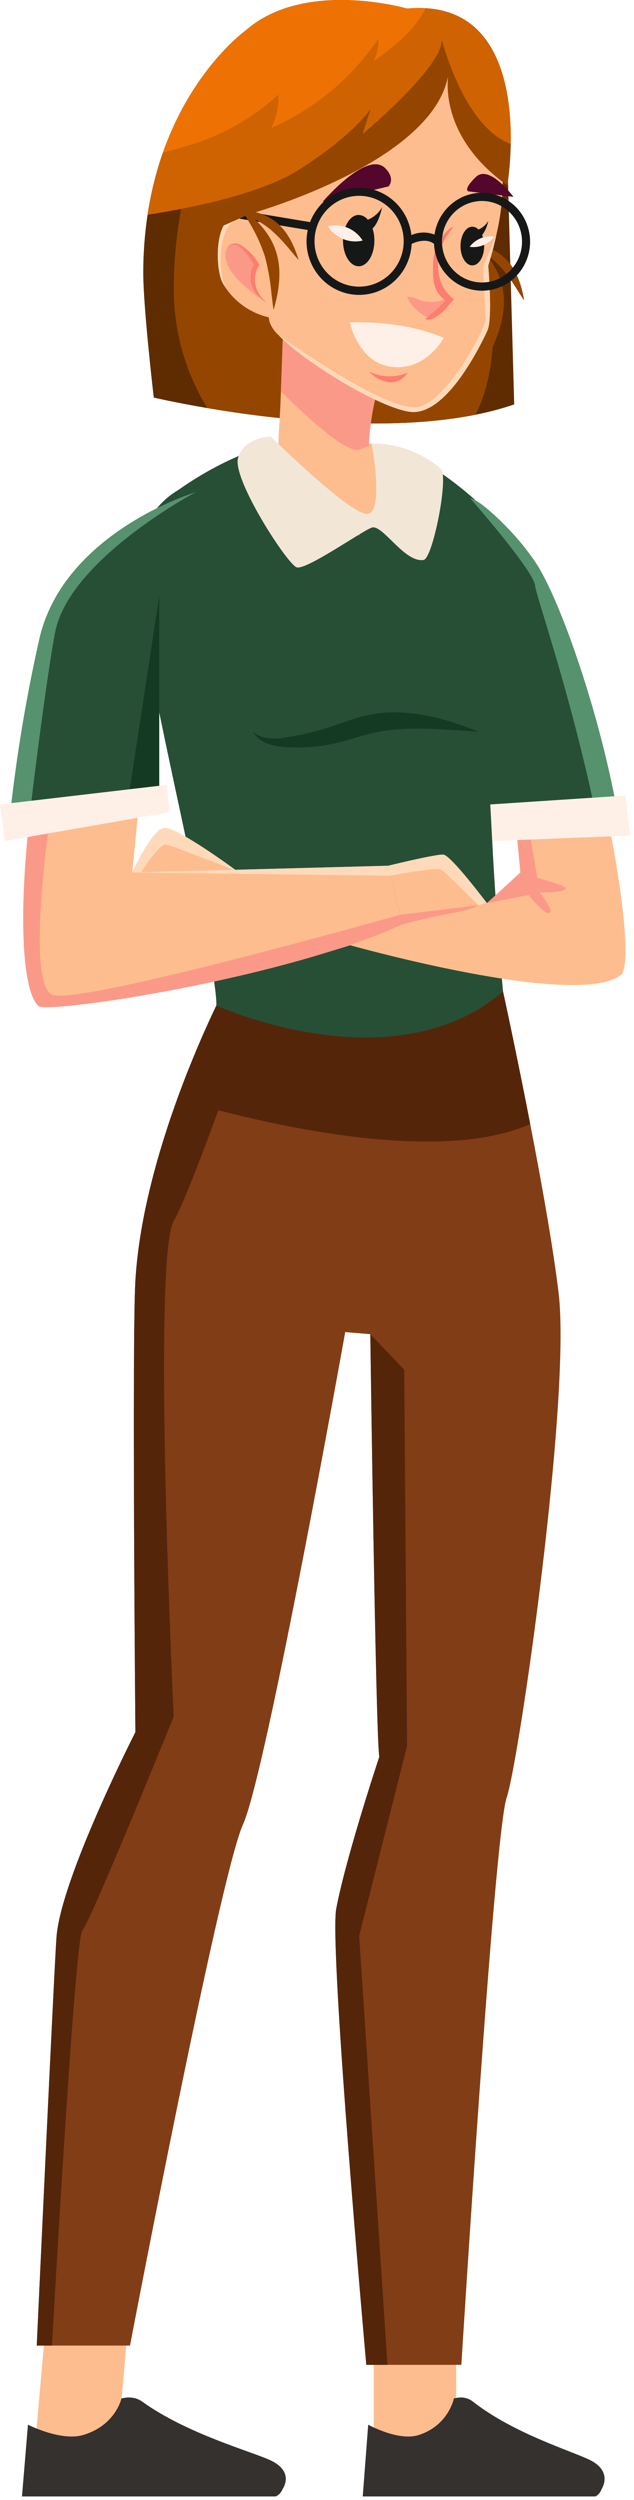 <svg width="68" height="268" viewBox="0 0 68 268" fill="none" xmlns="http://www.w3.org/2000/svg">
<path d="M40.084 244.631V264.673H48.926V244.631H40.084Z" fill="#FDBD8E"/>
<path d="M5.306 244.631L3.537 264.673H12.379L14.148 244.631H5.306Z" fill="#FDBD8E"/>
<path d="M54.338 192.726C52.99 196.685 49.483 253.513 49.483 253.513H39.287C39.287 253.513 35.283 208.705 36.065 204.603C37.13 198.993 40.682 188.329 40.682 188.329C40.295 186.13 39.718 143.023 39.718 143.023L37.026 142.802C37.026 142.802 28.563 190.088 26.062 195.586C23.56 201.084 13.944 251.446 13.944 251.446H3.94C3.94 251.446 5.813 210.97 6.058 207.68C6.525 201.36 14.521 185.689 14.521 185.689C14.521 185.689 14.149 143.672 14.521 137.304C14.535 137.079 14.55 136.849 14.567 136.623C14.636 135.666 14.74 134.705 14.873 133.739C14.896 133.554 14.922 133.372 14.95 133.187C14.98 132.981 15.011 132.779 15.043 132.573C15.084 132.318 15.124 132.062 15.17 131.807C15.204 131.592 15.242 131.381 15.282 131.166C15.62 129.313 16.047 127.466 16.526 125.669C16.644 125.222 16.768 124.779 16.892 124.338C16.97 124.065 17.048 123.792 17.129 123.522C17.187 123.322 17.247 123.122 17.308 122.926C17.611 121.924 17.925 120.943 18.246 119.992C18.309 119.812 18.37 119.633 18.43 119.457C18.494 119.269 18.557 119.084 18.624 118.902C18.65 118.823 18.678 118.744 18.704 118.667C18.716 118.632 18.727 118.6 18.739 118.567L18.742 118.564C18.831 118.312 18.921 118.059 19.01 117.812C19.212 117.257 19.414 116.715 19.616 116.186C19.815 115.66 20.014 115.149 20.21 114.655H20.213C20.488 113.959 20.762 113.296 21.024 112.667C21.079 112.538 21.134 112.406 21.186 112.279C21.445 111.668 21.696 111.096 21.93 110.564C21.991 110.432 22.049 110.3 22.103 110.174C22.6 109.07 23.026 108.165 23.344 107.51V107.507C23.41 107.369 23.474 107.24 23.531 107.125C23.56 107.063 23.586 107.008 23.615 106.955C23.828 106.523 23.947 106.294 23.947 106.294H53.954C53.954 106.294 54.141 107.149 54.45 108.603C54.54 109.026 54.639 109.495 54.747 110.012C54.825 110.382 54.909 110.779 54.996 111.196C55.079 111.601 55.169 112.027 55.258 112.47C55.734 114.77 56.297 117.545 56.868 120.494C58.068 126.676 59.318 133.63 59.915 138.626C61.262 149.842 55.685 188.767 54.338 192.726Z" fill="#813D16"/>
<path d="M28.947 263.718C26.806 262.747 20.008 260.88 15.252 257.455C14.727 257.077 14.052 256.936 13.394 257.046C13.39 257.047 13.031 257.107 13.027 257.107C13.027 257.107 12.409 260.013 8.896 261.04C6.532 261.732 2.998 259.93 2.998 259.93L2.358 267.62H29.585C30.141 267.36 30.313 266.823 30.313 266.823C30.313 266.823 31.675 264.957 28.947 263.718Z" fill="#34312E"/>
<path d="M63.278 263.718C61.316 262.747 55.085 260.88 50.725 257.455C50.244 257.077 49.625 256.936 49.022 257.046C49.018 257.047 48.689 257.107 48.685 257.107C48.685 257.107 48.118 260.013 44.898 261.04C42.732 261.732 39.492 259.93 39.492 259.93L38.906 267.62H63.864C64.374 267.36 64.531 266.823 64.531 266.823C64.531 266.823 65.779 264.957 63.278 263.718Z" fill="#34312E"/>
<path d="M27.813 106.476C27.813 106.476 27.458 107.522 26.884 109.19C26.616 109.971 26.298 110.887 25.947 111.898C25.583 112.94 25.182 114.08 24.758 115.272C24.527 115.924 24.287 116.591 24.045 117.266C23.837 117.848 23.624 118.435 23.413 119.023C21.587 124.042 19.66 129.07 18.627 130.914C16.304 135.064 18.627 184.033 18.627 184.033C18.627 184.033 9.699 206.06 8.834 206.94C8.115 207.672 6.2 240.421 5.573 251.446H3.94C3.94 251.446 5.813 210.97 6.058 207.68C6.525 201.36 14.521 185.689 14.521 185.689C14.521 185.689 14.149 143.672 14.521 137.304C14.535 137.079 14.55 136.849 14.567 136.623C14.636 135.666 14.74 134.705 14.873 133.739C14.896 133.554 14.922 133.372 14.95 133.187C14.98 132.981 15.011 132.779 15.043 132.573C15.084 132.318 15.124 132.062 15.17 131.807C15.204 131.592 15.242 131.381 15.282 131.166C15.62 129.313 16.047 127.466 16.526 125.669C16.644 125.222 16.768 124.779 16.892 124.338C16.97 124.065 17.048 123.792 17.129 123.522C17.187 123.322 17.247 123.122 17.308 122.926C17.611 121.924 17.925 120.943 18.246 119.992C18.309 119.812 18.37 119.633 18.43 119.457C18.494 119.269 18.557 119.084 18.624 118.902C18.65 118.823 18.678 118.744 18.704 118.667C18.716 118.632 18.727 118.6 18.739 118.567L18.742 118.564C18.831 118.312 18.921 118.059 19.01 117.812C19.212 117.257 19.414 116.715 19.616 116.186C19.815 115.66 20.014 115.149 20.21 114.655H20.213C20.488 113.959 20.762 113.296 21.024 112.667C21.079 112.538 21.134 112.406 21.186 112.279C21.445 111.668 21.696 111.096 21.93 110.564C21.991 110.432 22.049 110.3 22.103 110.174C22.6 109.07 23.026 108.165 23.344 107.51V107.507C23.41 107.369 23.474 107.24 23.531 107.125C23.56 107.063 23.586 107.008 23.615 106.955C23.828 106.523 23.947 106.294 23.947 106.294H26.564L26.812 106.329L27.813 106.476Z" fill="#55250A"/>
<path d="M56.869 120.494C48.178 124.371 32.811 121.445 23.414 119.023C22.825 118.873 22.257 118.723 21.717 118.576C21.094 118.406 20.505 118.241 19.96 118.086C19.628 117.992 19.311 117.901 19.011 117.812C19.175 117.363 19.337 116.92 19.502 116.488C19.539 116.385 19.579 116.285 19.617 116.186C19.77 115.783 19.92 115.39 20.073 115.008C20.119 114.89 20.165 114.773 20.211 114.655H20.214C20.488 113.959 20.762 113.296 21.025 112.667C21.048 112.614 21.071 112.558 21.091 112.506C21.126 112.429 21.155 112.353 21.186 112.279C21.403 111.772 21.61 111.292 21.809 110.84C21.85 110.746 21.89 110.655 21.931 110.564C21.991 110.432 22.049 110.3 22.104 110.174C22.6 109.07 23.027 108.165 23.345 107.51V107.507C23.411 107.369 23.474 107.24 23.532 107.125C23.561 107.063 23.587 107.008 23.616 106.955C23.829 106.523 23.948 106.294 23.948 106.294H53.955C53.955 106.294 54.142 107.149 54.451 108.603C54.54 109.026 54.639 109.495 54.748 110.012C54.826 110.382 54.91 110.779 54.996 111.196C55.08 111.601 55.169 112.027 55.259 112.47C55.735 114.77 56.297 117.545 56.869 120.494Z" fill="#55250A"/>
<path d="M43.661 187.166L43.354 146.834L39.719 143.022C39.719 143.022 40.297 186.13 40.683 188.329C40.683 188.329 37.131 198.993 36.067 204.603C35.285 208.705 39.288 253.513 39.288 253.513H41.559L38.522 207.528L43.661 187.166Z" fill="#55250A"/>
<path d="M53.953 106.293C42.094 116.42 23.207 107.794 23.207 107.794C23.285 104.793 20.244 91.477 17.702 79.377C17.018 76.114 16.369 72.943 15.826 70.082C15.113 66.278 15.06 62.377 15.671 58.555C15.844 57.244 16.17 55.96 16.643 54.728C17.288 53.877 18.086 53.157 18.994 52.608C19 52.605 19.009 52.599 19.015 52.596C19.228 52.449 19.404 52.329 19.54 52.238C19.566 52.221 19.592 52.204 19.617 52.185C19.693 52.135 19.747 52.097 19.788 52.07C19.799 52.061 19.811 52.056 19.82 52.05C19.828 52.043 19.836 52.037 19.845 52.032C21.711 50.774 23.689 49.696 25.752 48.813C25.766 48.807 25.783 48.801 25.798 48.796C26.222 48.643 26.64 48.502 27.033 48.376C28.628 47.864 29.863 47.577 29.863 47.577H39.486C39.499 47.575 39.513 47.574 39.526 47.574C39.537 47.574 39.547 47.573 39.558 47.571C39.593 47.568 39.639 47.565 39.696 47.565C39.701 47.563 39.706 47.562 39.711 47.562C40.303 47.568 40.891 47.652 41.462 47.812V47.815C41.854 47.916 42.24 48.038 42.619 48.179C44.142 48.769 45.592 49.535 46.941 50.464C48.167 51.29 49.343 52.189 50.464 53.157C57.678 59.324 57.302 71.151 53.018 79.636C51.736 82.17 53.953 106.293 53.953 106.293Z" fill="#264F36"/>
<path d="M4.305 68.151C7.129 56.941 20.996 52.756 20.996 52.756L17.547 59.104L17.078 63.895L14.99 85.28L1.116 87.073C1.815 80.708 2.88 74.389 4.305 68.151Z" fill="#264F36"/>
<path d="M4.305 68.151C7.129 56.941 20.996 52.756 20.996 52.756C20.996 52.756 7.709 59.801 5.966 67.532C5.546 69.395 4.294 77.992 3.264 86.795L1.116 87.073C1.815 80.708 2.88 74.389 4.305 68.151Z" fill="#56926D"/>
<path d="M51.312 78.424C51.312 78.424 50.96 78.406 50.325 78.373C49.694 78.333 48.783 78.275 47.658 78.204C45.426 78.091 42.366 77.917 39.27 78.76C38.481 78.972 37.691 79.222 36.895 79.441C36.117 79.659 35.328 79.828 34.53 79.947C33.18 80.145 31.812 80.19 30.453 80.08C29.916 80.042 29.385 79.941 28.871 79.778C28.478 79.655 28.11 79.463 27.781 79.212C27.58 79.053 27.404 78.863 27.262 78.649C27.173 78.5 27.133 78.421 27.133 78.421C27.133 78.421 27.199 78.48 27.324 78.591C27.51 78.737 27.716 78.855 27.935 78.941C28.743 79.199 29.602 79.246 30.432 79.079C31.702 78.9 32.959 78.637 34.196 78.292C34.891 78.099 35.596 77.872 36.346 77.608C37.098 77.347 37.899 77.059 38.77 76.825C40.424 76.391 42.141 76.26 43.841 76.436C45.188 76.573 46.52 76.835 47.821 77.216C48.921 77.534 49.789 77.845 50.387 78.067C50.985 78.289 51.312 78.424 51.312 78.424Z" fill="#153A23"/>
<path d="M52.226 96.818L51.324 97.043L43.161 99.079L41.898 93.875L41.639 92.807C41.639 92.807 46.747 91.55 47.554 91.614C48.358 91.677 52.226 96.818 52.226 96.818Z" fill="#FDBD8E"/>
<path d="M52.226 96.818L51.324 97.043C49.845 95.588 47.716 93.502 47.402 93.249C47.001 92.924 43.221 93.619 41.898 93.875L41.639 92.807C41.639 92.807 46.747 91.55 47.554 91.614C48.358 91.677 52.226 96.818 52.226 96.818Z" fill="#FFDABA"/>
<path d="M37.555 101.329C37.555 101.329 61.837 108.174 66.568 104.541C67.749 103.635 66.807 95.55 64.985 86.722L56.227 86.29L55.12 86.235L55.815 93.533L52.227 96.818L45.997 98.372L43.164 99.079L37.555 101.329Z" fill="#FDBD8E"/>
<path d="M52.226 81.685L50.392 53.368C50.584 53.442 50.773 53.526 50.957 53.621C52.083 54.176 55.718 57.471 57.768 60.817C60.19 64.771 63.072 76.213 64.984 86.722L51.697 86.72L52.226 81.685Z" fill="#264F36"/>
<path d="M50.392 53.368L50.957 53.621C52.083 54.176 55.718 57.471 57.768 60.817C60.19 64.771 64.243 76.213 66.155 86.722L63.773 86.654C61.086 74.006 57.477 63.837 57.394 62.787C57.27 61.205 50.392 53.368 50.392 53.368Z" fill="#56926D"/>
<path d="M52.227 96.818L56.707 95.95C57.444 96.86 58.292 97.783 58.766 97.866C59.719 98.034 57.902 95.68 57.902 95.68C57.902 95.68 59.928 95.739 60.632 95.344C61.081 95.094 59.127 94.512 57.637 94.117C57.332 92.35 56.887 89.754 56.308 86.722L55.166 86.72L55.815 93.532L52.227 96.818Z" fill="#FB9988"/>
<path d="M4.097 107.829C5.257 109.007 36.157 103.117 43.163 99.08L42.917 98.065L41.641 92.806L14.187 93.533L14.991 85.28L5.517 86.503L3.268 86.794C1.987 97.635 2.306 106.003 4.097 107.829Z" fill="#FDBD8E"/>
<path d="M4.097 107.83C5.019 108.766 30.62 104.895 43.163 99.08C46.694 98.037 49.889 97.872 51.326 97.044L42.917 98.066C42.917 98.066 8.854 107.693 5.678 106.668C2.942 105.786 4.915 90.69 5.517 86.503L3.268 86.794C1.987 97.635 2.306 106.004 4.097 107.83Z" fill="#FB9988"/>
<path d="M17.079 63.895V85.009L13.789 85.435L17.079 63.895Z" fill="#153A23"/>
<path d="M25.456 93.405L15.129 93.522L14.188 93.532C14.188 93.532 16.242 89.015 17.549 88.761C18.837 88.513 25.257 93.258 25.451 93.403L25.456 93.405Z" fill="#FDBD8E"/>
<path d="M25.451 93.403C25.238 93.319 18.411 90.599 17.736 90.536C17.074 90.475 15.251 93.327 15.129 93.522L15.121 93.532H14.188C14.188 93.532 16.242 89.015 17.549 88.761C18.837 88.513 25.257 93.258 25.451 93.403Z" fill="#FFDABA"/>
<path d="M55.151 43.356C53.79 43.817 52.401 44.186 50.993 44.46C41.327 46.39 29.243 44.936 22.244 43.749C18.727 43.15 16.491 42.621 16.491 42.621C16.491 42.621 15.365 32.974 15.365 29.291C15.361 27.191 15.515 25.094 15.827 23.018C17.838 9.738 25.776 3.687 26.338 3.274C26.346 3.268 26.354 3.262 26.361 3.256C26.364 3.254 26.367 3.252 26.37 3.25H41.267L46.731 6.11L47.825 6.683L48.24 6.9L54.222 10.031L54.369 15.264L54.484 19.426L55.151 43.356Z" fill="#5E2C00"/>
<path d="M52.138 41.471C51.864 42.507 51.48 43.51 50.993 44.461C41.328 46.391 29.244 44.937 22.244 43.75C22.23 43.732 22.218 43.714 22.207 43.694C19.897 39.923 18.662 35.574 18.637 31.131C18.621 26.707 19.24 22.305 20.476 18.064C21.37 14.722 22.492 11.398 24.388 8.523C25.809 6.301 27.765 4.486 30.069 3.251C30.184 3.189 30.3 3.133 30.415 3.078C32.972 1.865 35.776 1.812 38.584 1.835C42.196 1.865 45.883 3.58 47.825 6.684C49.591 9.504 49.753 13.019 50.179 16.335C50.719 20.537 51.76 24.661 52.392 28.851C53.024 33.043 53.238 37.383 52.138 41.471Z" fill="#944600"/>
<path d="M56.158 31.857C56.114 31.626 56.045 31.294 55.935 30.888C55.806 30.408 55.638 29.941 55.431 29.49C55.173 28.919 54.828 28.393 54.409 27.931C53.981 27.473 53.48 27.092 52.928 26.803C52.49 26.574 52.031 26.389 51.557 26.251C51.384 26.2 51.228 26.16 51.084 26.127C50.909 25.959 50.804 25.867 50.804 25.867C50.804 25.867 50.838 25.946 50.895 26.084C50.786 26.061 50.686 26.041 50.602 26.026C50.374 25.985 50.247 25.97 50.247 25.97C50.247 25.97 50.562 26.18 51.08 26.524C51.188 26.785 51.326 27.113 51.487 27.497C52.029 28.725 52.429 30.012 52.677 31.334C52.857 32.675 52.92 34.03 52.864 35.383C52.859 35.928 52.855 36.372 52.852 36.679L52.861 37.161C52.861 37.161 52.928 37.003 53.051 36.72C53.169 36.434 53.332 36.02 53.502 35.493C53.707 34.871 53.858 34.233 53.956 33.585C54.083 32.767 54.083 31.934 53.955 31.116C53.815 30.295 53.541 29.505 53.143 28.777C52.844 28.228 52.495 27.709 52.099 27.228C52.674 27.636 53.207 28.102 53.692 28.617C54.361 29.386 54.961 30.215 55.486 31.093C55.709 31.439 55.89 31.721 56.015 31.917C56.147 32.109 56.22 32.217 56.22 32.217C56.22 32.217 56.198 32.088 56.158 31.857Z" fill="#944600"/>
<path d="M46.945 50.465C46.402 52.43 45.38 54.222 43.972 55.675C42.565 57.129 36.114 56.009 34.192 56.59C27.169 58.986 27.259 52.18 25.802 48.797C27.136 48.32 28.492 47.914 29.867 47.578H39.489C39.503 47.576 39.516 47.575 39.53 47.575C39.541 47.576 39.551 47.575 39.562 47.573C39.596 47.569 39.642 47.567 39.7 47.567C39.704 47.564 39.709 47.563 39.714 47.564C40.306 47.569 40.895 47.653 41.466 47.813V47.816C41.857 47.918 42.244 48.039 42.623 48.181C44.145 48.77 45.596 49.537 46.945 50.465Z" fill="#FDBD8E"/>
<path d="M38.522 57.404L29.866 47.579C29.88 46.119 30.001 45.57 30.131 41.958C30.27 37.94 30.414 34.175 30.414 34.175L41.551 38.657C40.364 41.561 39.69 44.656 39.56 47.799C39.419 51.02 39.072 54.228 38.522 57.404Z" fill="#FDBD8E"/>
<path d="M41.551 38.657C40.364 41.561 39.69 44.656 39.56 47.799C39.208 47.949 38.865 48.087 38.541 48.201C37.249 48.659 33.094 44.906 30.131 41.958C30.269 37.94 30.413 34.175 30.413 34.175L41.551 38.657Z" fill="#FB9988"/>
<path d="M29.045 46.8C29.045 46.8 37.241 54.883 39.272 55.093C41.302 55.303 39.861 47.566 39.861 47.566C39.861 47.566 43.627 47.198 47.312 50.269C48.122 51.279 46.41 59.865 45.435 60.027C43.388 60.365 41.004 56.135 39.861 56.563C38.718 56.991 32.827 61.15 31.819 60.819C30.811 60.488 24.884 51.34 25.532 49.092C26.178 46.844 29.045 46.8 29.045 46.8Z" fill="#F2E6D7"/>
<path d="M53.235 25.188C53.01 26.236 52.719 27.336 52.364 28.489C52.364 28.489 52.862 34.166 52.277 35.437C51.688 36.712 47.938 44.642 43.996 44.151C40.707 43.743 32.663 38.838 29.867 35.916C29.422 35.527 29.086 35.024 28.894 34.459C28.511 32.207 27.192 22.271 27.068 21.44C26.733 19.188 25.805 2.127 46.068 6.873C47.858 7.286 49.498 8.204 50.799 9.522C52.1 10.841 53.01 12.506 53.422 14.327C54.147 17.917 54.083 21.626 53.235 25.188Z" fill="#FDBD8E"/>
<path d="M52.365 28.489C52.365 28.489 52.864 34.166 52.278 35.438C51.69 36.712 47.939 44.642 43.997 44.151C40.708 43.743 32.664 38.839 29.868 35.916C33.293 38.337 42.425 44.513 45.102 43.564C48.42 42.389 52.171 34.915 52.099 34.175C52.027 33.432 51.81 28.589 51.81 28.589C51.81 28.589 52.48 27.059 53.236 25.188C53.011 26.236 52.721 27.337 52.365 28.489Z" fill="#FFDABA"/>
<path d="M29.802 34.174C28.748 34.071 27.727 33.749 26.8 33.229C25.874 32.708 25.062 32 24.414 31.148C24.215 30.892 24.036 30.62 23.878 30.334C23.152 28.993 22.943 24.342 24.814 23.261C26.124 22.505 27.078 23.602 27.532 24.329V24.331C27.644 24.507 27.743 24.691 27.828 24.881L29.802 34.174Z" fill="#FFDABA"/>
<path d="M29.801 34.173C28.748 34.07 27.726 33.748 26.8 33.228C25.873 32.707 25.061 31.999 24.414 31.147C24.328 31.016 24.253 30.891 24.189 30.772C23.463 29.431 23.254 24.78 25.125 23.7C26.186 23.086 27.014 23.69 27.531 24.328V24.33C27.643 24.506 27.742 24.69 27.828 24.88L29.801 34.173Z" fill="#FDBD8E"/>
<path d="M24.224 26.955C24.146 27.331 24.176 27.722 24.31 28.081C24.821 29.642 26.353 30.833 27.819 31.939C27.39 31.203 27.209 30.345 27.305 29.495C27.351 29.207 27.383 28.917 27.401 28.626C27.412 27.456 24.779 24.755 24.224 26.955Z" fill="#FB9988"/>
<path d="M28.556 32.383C28.556 32.383 28.527 32.367 28.472 32.336C28.419 32.303 28.334 32.259 28.236 32.192C27.964 32.008 27.721 31.784 27.513 31.527C27.223 31.166 27.019 30.742 26.918 30.287C26.802 29.735 26.867 29.159 27.103 28.648C27.133 28.577 27.168 28.508 27.209 28.443L27.239 28.393C27.246 28.381 27.242 28.388 27.242 28.387L27.242 28.389L27.243 28.388C27.243 28.388 27.245 28.39 27.24 28.38L27.216 28.335L27.166 28.246C27.132 28.188 27.099 28.129 27.064 28.073C26.928 27.85 26.781 27.635 26.622 27.429C26.468 27.23 26.308 27.046 26.151 26.878C26.007 26.72 25.852 26.574 25.687 26.439C25.549 26.328 25.386 26.255 25.213 26.226C25.074 26.21 24.934 26.234 24.809 26.294C24.733 26.328 24.67 26.386 24.629 26.46C24.617 26.485 24.608 26.511 24.603 26.538C24.599 26.51 24.6 26.482 24.608 26.455C24.631 26.368 24.684 26.292 24.759 26.243C24.895 26.147 25.056 26.095 25.222 26.094C25.443 26.099 25.66 26.162 25.851 26.277C26.052 26.399 26.243 26.538 26.421 26.694C26.62 26.861 26.808 27.041 26.985 27.232C27.174 27.438 27.349 27.657 27.506 27.89C27.547 27.949 27.585 28.01 27.623 28.072L27.68 28.165L27.754 28.297L27.806 28.39C27.793 28.421 27.772 28.451 27.756 28.482L27.681 28.615C27.646 28.672 27.615 28.731 27.59 28.793C27.382 29.245 27.3 29.747 27.353 30.243C27.402 30.66 27.534 31.063 27.741 31.426C27.893 31.69 28.079 31.932 28.294 32.146C28.372 32.226 28.443 32.281 28.487 32.322C28.532 32.362 28.556 32.383 28.556 32.383Z" fill="#FD7D6F"/>
<path d="M55.069 21.103C55.069 21.103 52.482 17.578 51.04 18.974C49.597 20.369 50.246 20.516 50.246 20.516L55.069 21.103Z" fill="#55062C"/>
<path d="M34.597 21.643C34.597 21.643 39.37 16.048 41.324 18.036C42.465 19.196 41.672 19.986 41.672 19.986L34.597 21.643Z" fill="#55062C"/>
<path d="M40.984 22.218C40.633 22.826 40.093 23.296 39.449 23.555C39.332 23.402 39.184 23.277 39.016 23.189C38.847 23.1 38.662 23.05 38.472 23.042C37.543 23.042 36.789 24.273 36.789 25.793C36.789 27.312 37.543 28.544 38.472 28.544C39.402 28.544 40.155 27.312 40.155 25.793C40.157 25.351 40.09 24.912 39.955 24.492C40.665 23.857 40.984 22.218 40.984 22.218Z" fill="#161818"/>
<path d="M35.182 24.257C35.569 24.873 36.135 25.351 36.8 25.625C37.465 25.899 38.198 25.956 38.897 25.788C38.51 25.172 37.944 24.694 37.279 24.42C36.614 24.146 35.881 24.089 35.182 24.257Z" fill="#FFF0E7"/>
<path d="M52.37 23.683C52.13 24.101 51.76 24.425 51.318 24.605C51.147 24.419 50.91 24.311 50.66 24.302C49.959 24.302 49.392 25.231 49.392 26.376C49.392 27.521 49.959 28.45 50.66 28.45C51.361 28.45 51.929 27.521 51.929 26.376C51.932 25.976 51.858 25.579 51.709 25.209C52.039 24.758 52.266 24.236 52.37 23.683Z" fill="#161818"/>
<path d="M53.017 25.369C52.713 25.775 52.307 26.09 51.842 26.281C51.377 26.473 50.87 26.534 50.374 26.458C50.679 26.052 51.085 25.737 51.55 25.546C52.014 25.354 52.521 25.293 53.017 25.369Z" fill="#FFF0E7"/>
<path d="M44.923 32.135C44.531 31.928 44.099 31.812 43.657 31.797C44.104 32.825 44.928 33.633 45.953 34.05C46.03 34.086 46.113 34.106 46.197 34.108C46.3 34.097 46.398 34.059 46.484 34C47.047 33.663 47.54 33.217 47.934 32.686C48.019 32.583 48.083 32.463 48.12 32.334C48.221 31.901 47.928 31.996 47.676 32.097C46.792 32.446 45.815 32.46 44.923 32.135Z" fill="#FB9988"/>
<path d="M46.044 33.802C46.303 33.566 46.594 33.366 46.86 33.136C47.19 32.854 47.492 32.539 47.762 32.198C46.38 31.228 46.394 29.759 46.461 28.093C46.508 26.935 46.962 25.833 47.739 24.986C47.874 24.84 48.017 24.701 48.169 24.573C48.313 24.457 48.474 24.366 48.647 24.302C48.562 24.402 48.504 24.516 48.427 24.618C48.218 24.875 48.023 25.142 47.842 25.42C47.321 26.29 47.026 27.28 46.984 28.298C46.956 28.963 47.062 29.626 47.295 30.248C47.564 30.983 48.047 31.617 48.679 32.065C48.685 32.069 47.734 33.186 47.641 33.277C47.402 33.513 47.139 33.724 46.858 33.906C46.591 34.122 46.266 34.253 45.926 34.282C45.82 34.282 45.715 34.25 45.626 34.191C45.684 34.152 45.738 34.108 45.788 34.058C45.81 34.036 45.831 34.014 45.851 33.991C45.913 33.925 45.977 33.862 46.044 33.802Z" fill="#FD7D6F"/>
<path d="M47.589 36.241C46.977 37.303 46.093 38.175 45.032 38.765C44.125 39.255 43.094 39.454 42.074 39.336C41.043 39.23 40.081 38.763 39.349 38.016C38.452 37.049 37.824 35.856 37.529 34.561C43.846 34.384 47.441 36.167 47.584 36.237L47.589 36.241Z" fill="#FFF0E7"/>
<path d="M39.581 39.822C40.223 40.145 40.925 40.323 41.64 40.345C42.356 40.366 43.067 40.23 43.726 39.946C43.529 40.275 43.25 40.544 42.917 40.727C42.584 40.911 42.209 41.001 41.831 40.988C40.966 40.894 40.165 40.479 39.581 39.822Z" fill="#FD7D6F"/>
<path d="M54.543 21.539C54.319 21.386 54.083 21.253 53.836 21.14C53.601 21.028 53.357 20.937 53.106 20.867C52.649 20.732 52.175 20.664 51.698 20.664C51.629 20.664 51.563 20.664 51.493 20.67C51.292 20.676 51.092 20.696 50.893 20.729C49.81 20.906 48.81 21.43 48.039 22.224C47.268 23.018 46.765 24.041 46.603 25.146C45.801 24.838 44.913 24.858 44.124 25.202C43.966 23.803 43.308 22.512 42.274 21.575C41.241 20.639 39.905 20.122 38.521 20.124C37.124 20.123 35.777 20.652 34.744 21.61C34.087 22.215 33.578 22.968 33.258 23.81L28.059 22.946L27.257 22.811H27.245L25.823 22.573L25.8 22.726L25.754 23.008L25.688 23.422L25.685 23.442L25.791 23.46L26.59 23.592L26.668 23.607H26.671L27.018 23.663L27.02 23.666L27.381 23.724L27.586 23.76L27.863 23.804L30.001 24.159L33.008 24.658C32.922 25.056 32.878 25.462 32.877 25.869C32.877 27.368 33.452 28.808 34.48 29.881C35.509 30.954 36.909 31.575 38.382 31.611C39.854 31.647 41.282 31.095 42.36 30.074C43.438 29.052 44.081 27.642 44.151 26.144C44.603 25.933 45.735 25.516 46.551 26.136C46.562 26.409 46.594 26.681 46.646 26.949C46.722 27.333 46.841 27.706 47.001 28.062C47.378 28.918 47.973 29.655 48.724 30.197C49.476 30.738 50.356 31.065 51.274 31.143C51.415 31.157 51.557 31.164 51.698 31.163C51.776 31.163 51.851 31.161 51.929 31.158C52.13 31.149 52.329 31.128 52.526 31.093C52.562 31.09 52.596 31.084 52.63 31.075C52.648 31.074 52.665 31.071 52.682 31.067C53.092 30.986 53.49 30.855 53.868 30.676C54.04 30.594 54.208 30.503 54.37 30.403C54.512 30.315 54.65 30.22 54.783 30.118C54.8 30.106 54.814 30.095 54.829 30.083C55.049 29.912 55.255 29.722 55.444 29.516C55.961 28.96 56.352 28.296 56.59 27.57C56.828 26.844 56.907 26.074 56.821 25.314C56.735 24.554 56.487 23.822 56.093 23.17C55.7 22.517 55.171 21.961 54.543 21.539ZM39.843 30.538C39.413 30.666 38.968 30.73 38.521 30.729C37.31 30.73 36.144 30.264 35.258 29.425C34.371 28.585 33.831 27.435 33.745 26.206C33.659 24.977 34.034 23.76 34.795 22.801C35.555 21.843 36.645 21.213 37.844 21.04C39.042 20.866 40.261 21.162 41.254 21.868C42.246 22.573 42.94 23.635 43.193 24.84C43.447 26.045 43.242 27.303 42.62 28.361C41.998 29.418 41.006 30.196 39.843 30.538ZM54.999 28.699C54.922 28.797 54.839 28.89 54.751 28.978C54.617 29.12 54.472 29.251 54.318 29.369C54.099 29.544 53.863 29.695 53.614 29.821C53.286 29.989 52.938 30.113 52.578 30.192C52.547 30.197 52.515 30.203 52.483 30.209C52.469 30.212 52.454 30.214 52.44 30.215C52.257 30.251 52.072 30.271 51.886 30.276C51.825 30.283 51.762 30.283 51.698 30.283C50.622 30.282 49.584 29.869 48.792 29.127C48 28.384 47.511 27.366 47.422 26.274C47.411 26.156 47.405 26.036 47.405 25.915C47.404 25.726 47.417 25.536 47.443 25.348C47.532 24.645 47.789 23.974 48.191 23.395C48.593 22.815 49.127 22.344 49.748 22.022C50.369 21.7 51.057 21.536 51.754 21.546C52.451 21.555 53.135 21.738 53.747 22.077C54.046 22.243 54.324 22.445 54.575 22.679C55.396 23.432 55.899 24.48 55.978 25.602C56.057 26.725 55.706 27.834 54.999 28.699Z" fill="#161818"/>
<path d="M54.781 15.436C54.758 16.771 54.659 18.104 54.484 19.427C54.444 19.718 54.418 19.877 54.418 19.877C47.9 15.213 47.877 9.85 48.058 8.158C46.29 17.556 26.724 22.96 26.724 22.96L23.978 24.179C23.355 23.452 22.855 22.624 22.5 21.73C21.384 19.113 20.487 14.393 23.349 7.527C24.009 5.894 25.032 4.438 26.338 3.274C26.346 3.269 26.354 3.263 26.361 3.257C32.663 -2.279 43.658 0.919 43.658 0.919C53.54 -0 54.879 9.548 54.781 15.436Z" fill="#944600"/>
<path d="M31.924 27.527C31.851 27.304 31.74 26.984 31.578 26.597C31.389 26.138 31.161 25.697 30.898 25.278C30.568 24.746 30.158 24.271 29.683 23.87C29.2 23.473 28.654 23.162 28.069 22.95C27.606 22.781 27.127 22.659 26.64 22.586C26.462 22.559 26.301 22.54 26.154 22.526C25.959 22.383 25.844 22.306 25.844 22.306C25.844 22.306 25.887 22.38 25.962 22.509C25.851 22.5 25.748 22.494 25.663 22.49C25.432 22.48 25.304 22.482 25.304 22.482C25.304 22.482 25.644 22.648 26.201 22.92C26.343 23.164 26.522 23.471 26.731 23.831C27.427 24.975 27.989 26.197 28.407 27.474C28.758 28.78 28.995 30.115 29.114 31.463C29.18 32.005 29.234 32.445 29.271 32.751C29.316 33.056 29.341 33.227 29.341 33.227L29.473 32.764C29.552 32.465 29.661 32.032 29.762 31.487C29.884 30.843 29.952 30.19 29.965 29.535C29.985 28.707 29.878 27.881 29.645 27.087C29.401 26.293 29.026 25.545 28.538 24.877C28.171 24.373 27.757 23.906 27.303 23.482C27.925 23.81 28.514 24.199 29.061 24.645C29.824 25.319 30.526 26.06 31.16 26.86C31.425 27.173 31.641 27.428 31.791 27.605C31.946 27.779 32.033 27.876 32.033 27.876C32.033 27.876 31.994 27.751 31.924 27.527Z" fill="#944600"/>
<path d="M54.782 15.436C54.641 15.388 54.504 15.331 54.37 15.265C51.277 13.835 49.271 9.668 48.241 6.901C47.919 6.048 47.64 5.178 47.405 4.296C47.322 4.946 47.092 5.568 46.733 6.111C44.724 9.53 38.896 14.358 38.896 14.358L39.761 11.639C39.761 11.639 38.169 14.282 32.139 18.152C29.683 19.727 26.005 20.895 22.502 21.73C20.02 22.32 17.628 22.743 15.828 23.019C16.168 20.741 16.723 18.502 17.484 16.332C20.543 7.677 25.881 3.612 26.339 3.274C26.347 3.269 26.355 3.263 26.362 3.257C32.664 -2.279 43.659 0.919 43.659 0.919C44.316 0.856 44.977 0.843 45.636 0.878C53.723 1.336 54.875 9.964 54.782 15.436Z" fill="#CF6302"/>
<path d="M45.636 0.878C44.493 3.26 42.246 5.019 40.061 6.555C40.449 5.83 40.62 5.007 40.555 4.185C37.7 8.397 33.731 11.7 29.109 13.712C29.657 12.604 29.913 11.371 29.85 10.132C26.997 12.762 23.573 14.669 19.858 15.697C19.078 15.95 18.285 16.162 17.484 16.332C20.543 7.677 25.88 3.612 26.339 3.274C26.347 3.269 26.355 3.263 26.362 3.257C32.664 -2.279 43.659 0.919 43.659 0.919C44.316 0.856 44.977 0.843 45.636 0.878Z" fill="#EE7203"/>
<path d="M14.187 93.533L41.9 93.875L41.641 92.808L14.187 93.533Z" fill="#FFDABA"/>
<path d="M52.585 86.237L67.089 85.282L67.588 89.575L52.797 90.162L52.585 86.237Z" fill="#FFF0E7"/>
<path d="M0 86.237L17.889 84.141L18.177 87.074L0.505 90.161L0 86.237Z" fill="#FFF0E7"/>
</svg>
